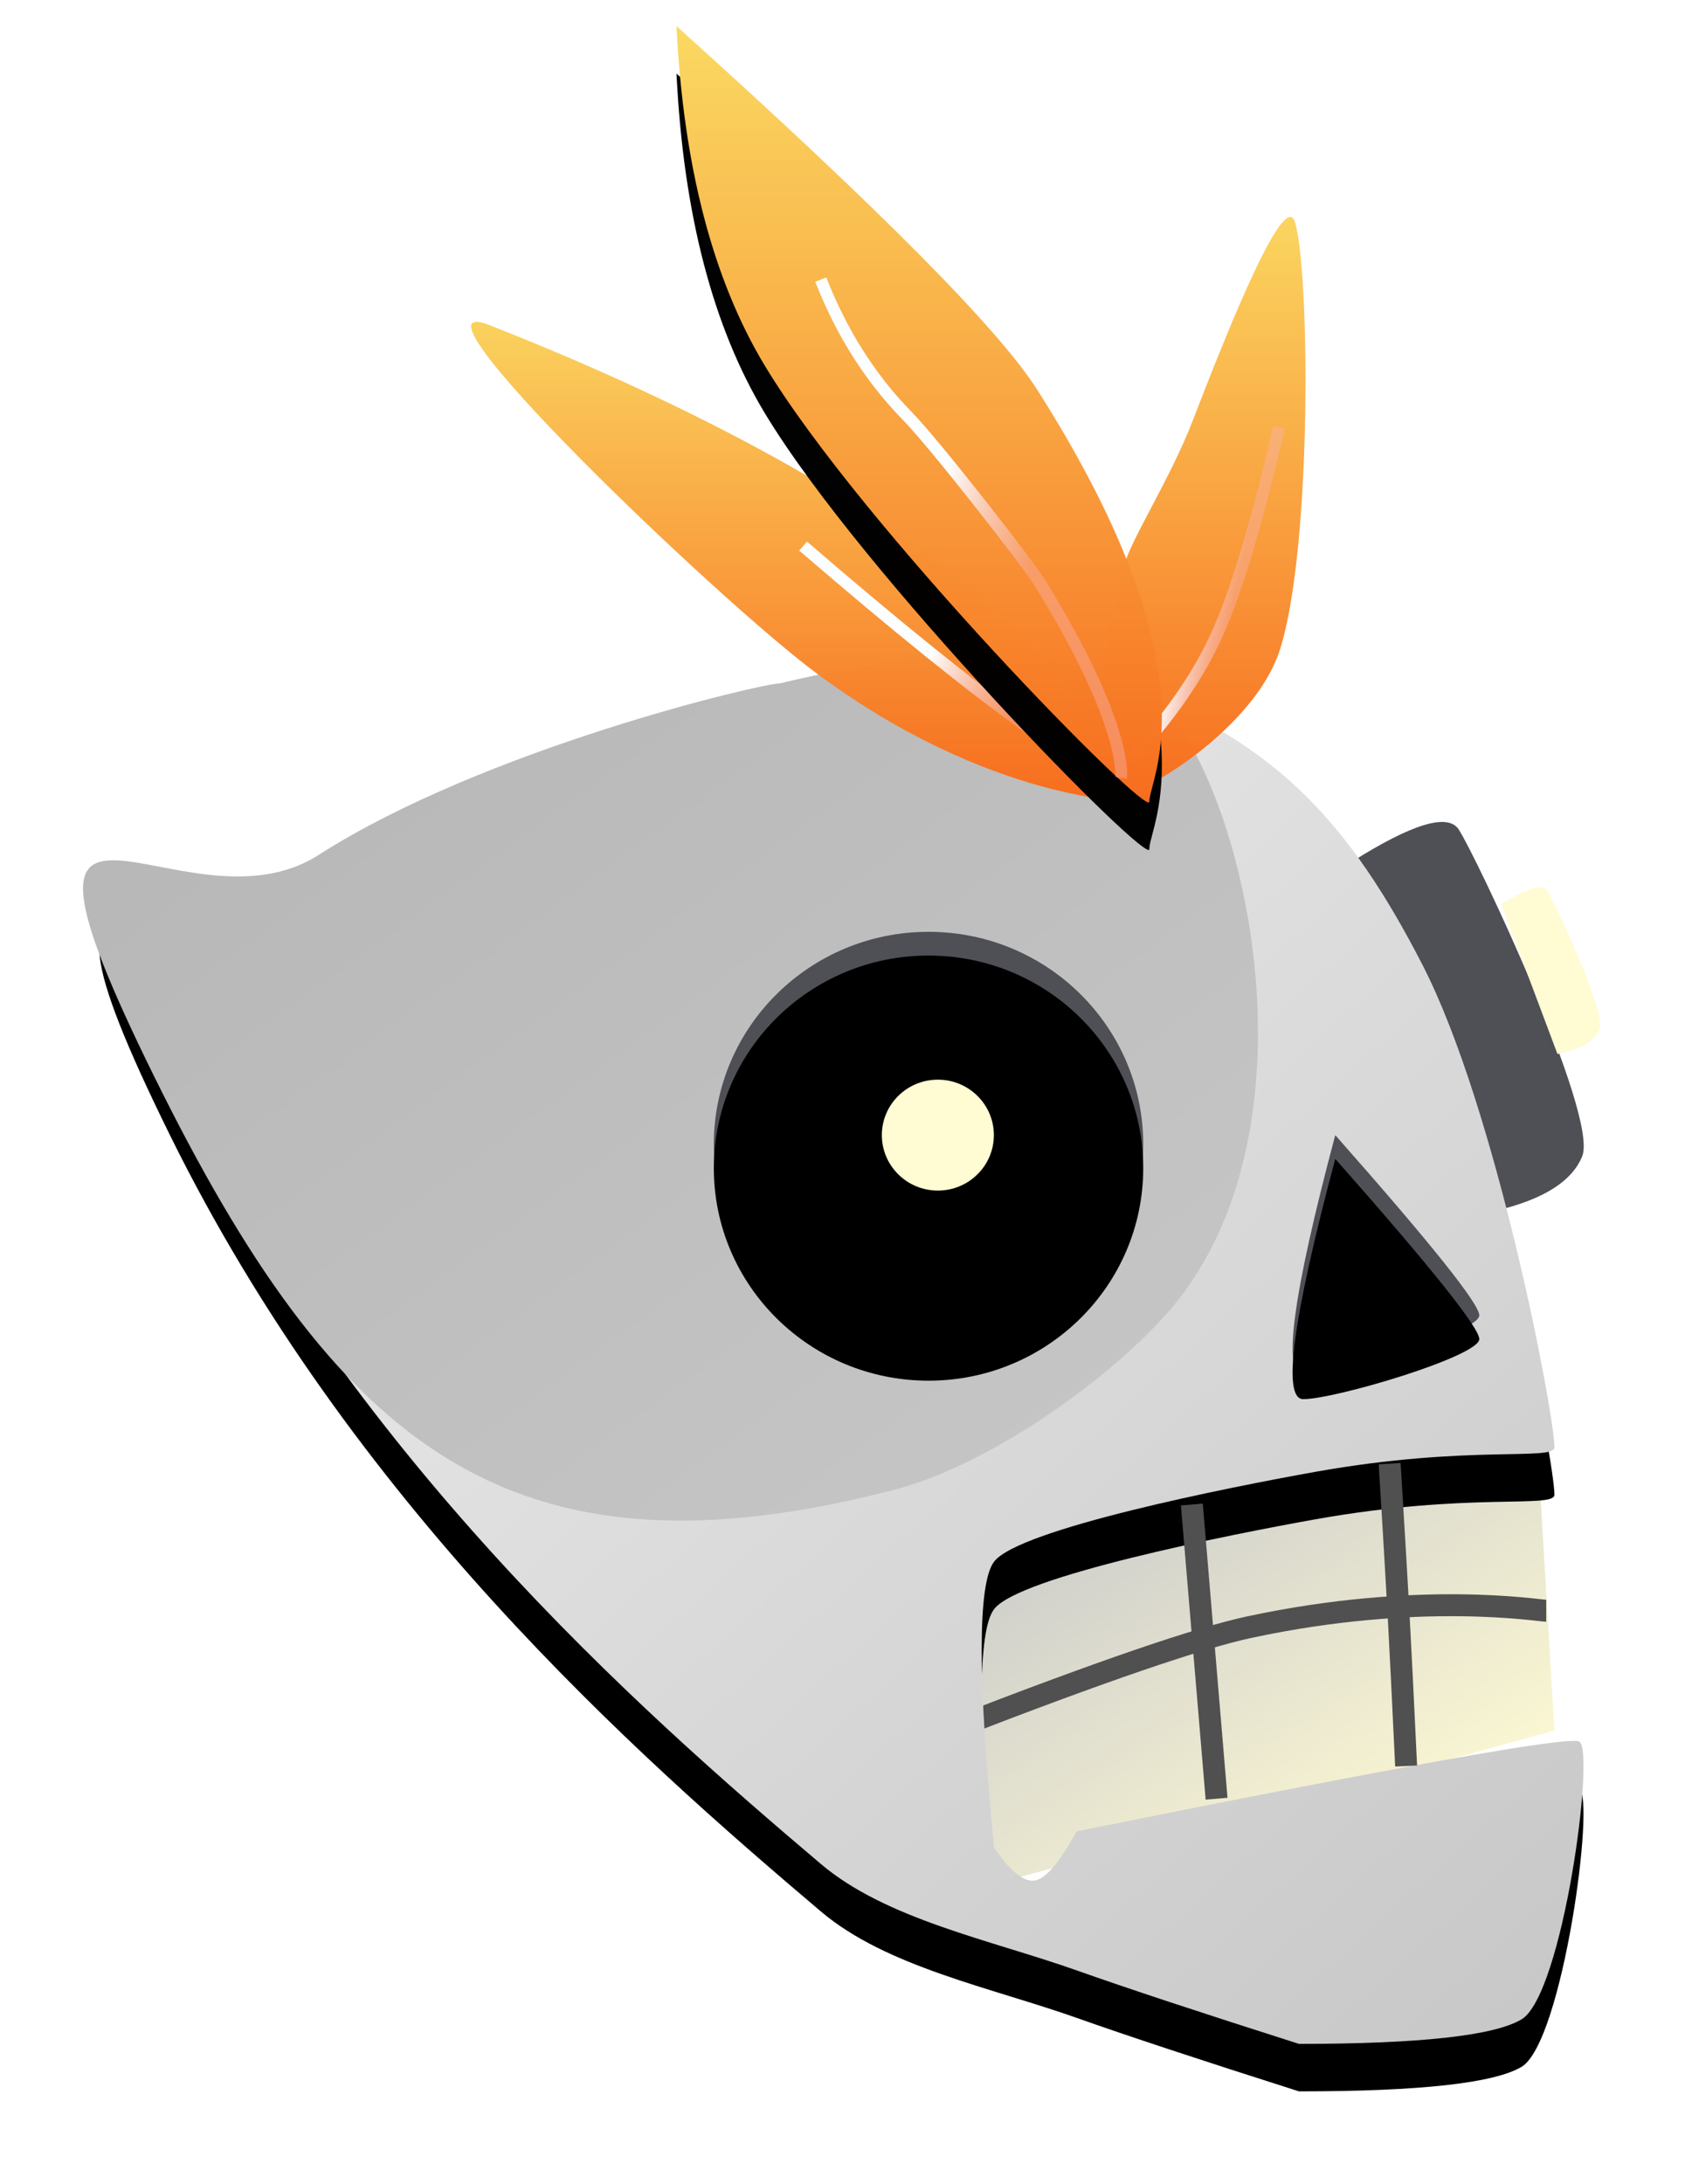 <svg xmlns="http://www.w3.org/2000/svg" xmlns:xlink="http://www.w3.org/1999/xlink" width="71" height="92" viewBox="0 0 71 92">
    <defs>
        <linearGradient id="a" x1="86.613%" x2="20.219%" y1="25.334%" y2="100%">
            <stop offset="0%" stop-color="#CBCBCB"/>
            <stop offset="97.665%" stop-color="#FFFBD3"/>
        </linearGradient>
        <linearGradient id="d" x1="7.273%" y1="100%" y2="13.513%">
            <stop offset="0%" stop-color="#C8C8C8"/>
            <stop offset="100%" stop-color="#F1F1F1"/>
        </linearGradient>
        <path id="c" d="M53.893 35.519c5.798 3.705 14.585-6.196 6.945 9.294-7.64 15.49-19.65 26.112-27.432 32.7-2.753 2.33-7.154 3.197-10.765 4.475-2.13.755-5.256 1.787-9.376 3.098-5.093 0-8.218-.344-9.376-1.032C2.153 83.02.764 72.694 1.46 72.35c.463-.23 7.523 1.033 21.182 3.787.698 1.286 1.277 1.974 1.736 2.065.46.091 1.038-.368 1.736-1.377.695-7.114.695-11.13 0-12.048-1.041-1.377-9.923-3.14-13.542-3.786-6.483-1.156-10.07-.444-10.07-1.033 0-1.377 2.429-14.225 5.555-20.309 3.127-6.084 6.1-9.052 11.46-11.36 3.572-1.537 8.55-1.537 14.931 0 .76 0 12.435 2.748 19.446 7.23z"/>
        <filter id="b" width="122.4%" height="124.2%" x="-11.2%" y="-8.6%" filterUnits="objectBoundingBox">
            <feOffset dy="2" in="SourceAlpha" result="shadowOffsetOuter1"/>
            <feGaussianBlur in="shadowOffsetOuter1" result="shadowBlurOuter1" stdDeviation="2"/>
            <feColorMatrix in="shadowBlurOuter1" values="0 0 0 0 0 0 0 0 0 0 0 0 0 0 0 0 0 0 0.5 0"/>
        </filter>
        <linearGradient id="e" x1="7.273%" y1="100%" y2="13.513%">
            <stop offset="0%" stop-color="#C8C8C8"/>
            <stop offset="97.419%" stop-color="#B6B6B6"/>
        </linearGradient>
        <ellipse id="f" cx="28.875" cy="47.2" rx="9.047" ry="8.953"/>
        <filter id="g" width="116.6%" height="116.8%" x="-8.3%" y="-8.4%" filterUnits="objectBoundingBox">
            <feGaussianBlur in="SourceAlpha" result="shadowBlurInner1" stdDeviation="1"/>
            <feOffset dy="1" in="shadowBlurInner1" result="shadowOffsetInner1"/>
            <feComposite in="shadowOffsetInner1" in2="SourceAlpha" k2="-1" k3="1" operator="arithmetic" result="shadowInnerInner1"/>
            <feColorMatrix in="shadowInnerInner1" values="0 0 0 0 0 0 0 0 0 0 0 0 0 0 0 0 0 0 0.5 0"/>
        </filter>
        <ellipse id="i" cx="2.482" cy="2.81" rx="2.36" ry="2.336"/>
        <filter id="h" width="269.5%" height="271.3%" x="-84.7%" y="-42.8%" filterUnits="objectBoundingBox">
            <feOffset dy="2" in="SourceAlpha" result="shadowOffsetOuter1"/>
            <feGaussianBlur in="shadowOffsetOuter1" result="shadowBlurOuter1" stdDeviation="1"/>
            <feColorMatrix in="shadowBlurOuter1" values="0 0 0 0 0 0 0 0 0 0 0 0 0 0 0 0 0 0 0.5 0"/>
        </filter>
        <path id="j" d="M11.737 46.81c-4.046 4.579-6.069 7.11-6.069 7.591 0 .723 6.069 2.53 7.418 2.53.899 0 .45-3.373-1.349-10.12z"/>
        <filter id="k" width="138.1%" height="129.6%" x="-19.1%" y="-14.8%" filterUnits="objectBoundingBox">
            <feGaussianBlur in="SourceAlpha" result="shadowBlurInner1" stdDeviation="1"/>
            <feOffset dy="1" in="shadowBlurInner1" result="shadowOffsetInner1"/>
            <feComposite in="shadowOffsetInner1" in2="SourceAlpha" k2="-1" k3="1" operator="arithmetic" result="shadowInnerInner1"/>
            <feColorMatrix in="shadowInnerInner1" values="0 0 0 0 0 0 0 0 0 0 0 0 0 0 0 0 0 0 0.5 0"/>
        </filter>
        <linearGradient id="l" x1="50%" x2="50%" y1="0%" y2="100%">
            <stop offset="0%" stop-color="#FAD961"/>
            <stop offset="100%" stop-color="#F76B1C"/>
        </linearGradient>
        <linearGradient id="m" x1="80.868%" x2="51.177%" y1="85.668%" y2="99.454%">
            <stop offset="0%" stop-color="#FDFEFF"/>
            <stop offset="100%" stop-color="#F7B0B0" stop-opacity=".425"/>
        </linearGradient>
        <path id="o" d="M7.571 32.764c0-1.03-2.863-5.436 4.728-17.354C13.933 12.845 18.998 7.742 27.495.1c-.29 5.899-1.529 10.662-3.714 14.29C19.666 21.22 7.57 33.522 7.57 32.765z"/>
        <filter id="n" width="168.4%" height="142.8%" x="-34.2%" y="-15.3%" filterUnits="objectBoundingBox">
            <feOffset dy="2" in="SourceAlpha" result="shadowOffsetOuter1"/>
            <feGaussianBlur in="shadowOffsetOuter1" result="shadowBlurOuter1" stdDeviation="2"/>
            <feColorMatrix in="shadowBlurOuter1" values="0 0 0 0 0 0 0 0 0 0 0 0 0 0 0 0 0 0 0.23 0"/>
        </filter>
    </defs>
    <g fill="none" fill-rule="evenodd">
        <path fill="url(#a)" fill-rule="nonzero" d="M3.195 60.245L2.5 71.891l24.308 6.655c2.546-10.87 3.588-16.304 3.125-16.304-.463 0-8.681-1.22-24.655-3.66l-2.083 1.663z" transform="matrix(-1 0 0 1 68 1)"/>
        <path fill="#4F5056" fill-rule="nonzero" d="M61.46 34.93c.695 1.032 5.904 12.047 5.21 13.768-.464 1.148-1.853 1.951-4.168 2.41l-3.198-8.52-2.358-6.282c2.547-1.606 4.052-2.065 4.515-1.376z"/>
        <path fill="#FFFBD3" fill-rule="nonzero" d="M65.183 37.505c.295.44 2.513 5.13 2.217 5.863-.197.489-.788.83-1.774 1.026l-1.362-3.628-1.004-2.674c1.085-.684 1.725-.88 1.923-.587z"/>
        <path stroke="#505050" stroke-width=".924" d="M65.152 67.843c-.32 0-5.323-.847-12.5.688-2.138.457-6.264 1.87-12.378 4.239"/>
        <g fill-rule="nonzero" transform="matrix(-1 0 0 1 68 1)">
            <use fill="#000" filter="url(#b)" xlink:href="#c"/>
            <use fill="url(#d)" xlink:href="#c"/>
        </g>
        <path fill="url(#e)" fill-rule="nonzero" d="M54.576 35.01c5.798 3.705 14.585-6.197 6.945 9.293-7.64 15.49-14.888 21.684-31.214 17.44-4.12-1.07-9.238-4.8-11.627-7.598-7.077-8.288-2.488-24.64 1.518-26.364 3.573-1.538 8.55-1.538 14.932 0 .76 0 12.435 2.747 19.446 7.228z" transform="matrix(-1 0 0 1 68 1)"/>
        <path stroke="#505050" stroke-width=".924" d="M58.555 61.647c.17 2.761.296 4.884.377 6.368.081 1.483.187 3.606.317 6.368M50.22 63.368l1.042 12.392"/>
        <g fill-rule="nonzero" transform="matrix(-1 0 0 1 68 1)">
            <use fill="#4F5056" xlink:href="#f"/>
            <use fill="#000" filter="url(#g)" xlink:href="#f"/>
        </g>
        <g fill-rule="nonzero" transform="matrix(-1 0 0 1 42 45)">
            <use fill="#000" filter="url(#h)" xlink:href="#i"/>
            <use fill="#FFFBD3" xlink:href="#i"/>
        </g>
        <g fill-rule="nonzero" transform="matrix(-1 0 0 1 68 1)">
            <use fill="#4F5056" xlink:href="#j"/>
            <use fill="#000" filter="url(#k)" xlink:href="#j"/>
        </g>
        <path fill="url(#l)" fill-rule="nonzero" d="M7.867 32.797c.436 0 6.458-.037 13.742-5.45 4.177-3.102 17.972-16.322 13.743-14.645-2.378.943-11.9 4.694-18.896 9.974-5.442 4.107-9.04 10.121-8.59 10.121z" opacity=".99" transform="matrix(-1 0 0 1 56 1)"/>
        <path stroke="url(#m)" stroke-width=".5" d="M8 32.12c1.612 0 6.332-3.373 14.16-10.12" transform="matrix(-1 0 0 1 56 1)"/>
        <path fill="url(#l)" fill-rule="nonzero" d="M8.032 32.223c-.94-.259-5.004-2.817-5.97-5.879C.708 22.054.805 10.438 1.433 8.363c.408-1.347 2.494 3.634 4.288 8.299.971 2.523 2.61 5.015 2.94 6.224.938 3.445 1.885 10.029-.63 9.337z" opacity=".99" transform="matrix(-1 0 0 1 56 1)"/>
        <path stroke="url(#m)" stroke-width=".5" d="M8.402 31.018C6.734 29.242 5.5 27.463 4.7 25.68c-.8-1.783-1.665-4.674-2.592-8.675" transform="matrix(-1 0 0 1 56 1)"/>
        <g fill-rule="nonzero" opacity=".99" transform="matrix(-1 0 0 1 56 1)">
            <use fill="#000" filter="url(#n)" xlink:href="#o"/>
            <use fill="url(#l)" xlink:href="#o"/>
        </g>
        <path stroke="url(#m)" stroke-width=".5" d="M8.763 31.77s-.346-2.105 3.389-8.173c.548-.891 4.474-5.912 5.624-7.085 1.544-1.574 2.757-3.486 3.64-5.735" transform="matrix(-1 0 0 1 56 1)"/>
    </g>
</svg>
